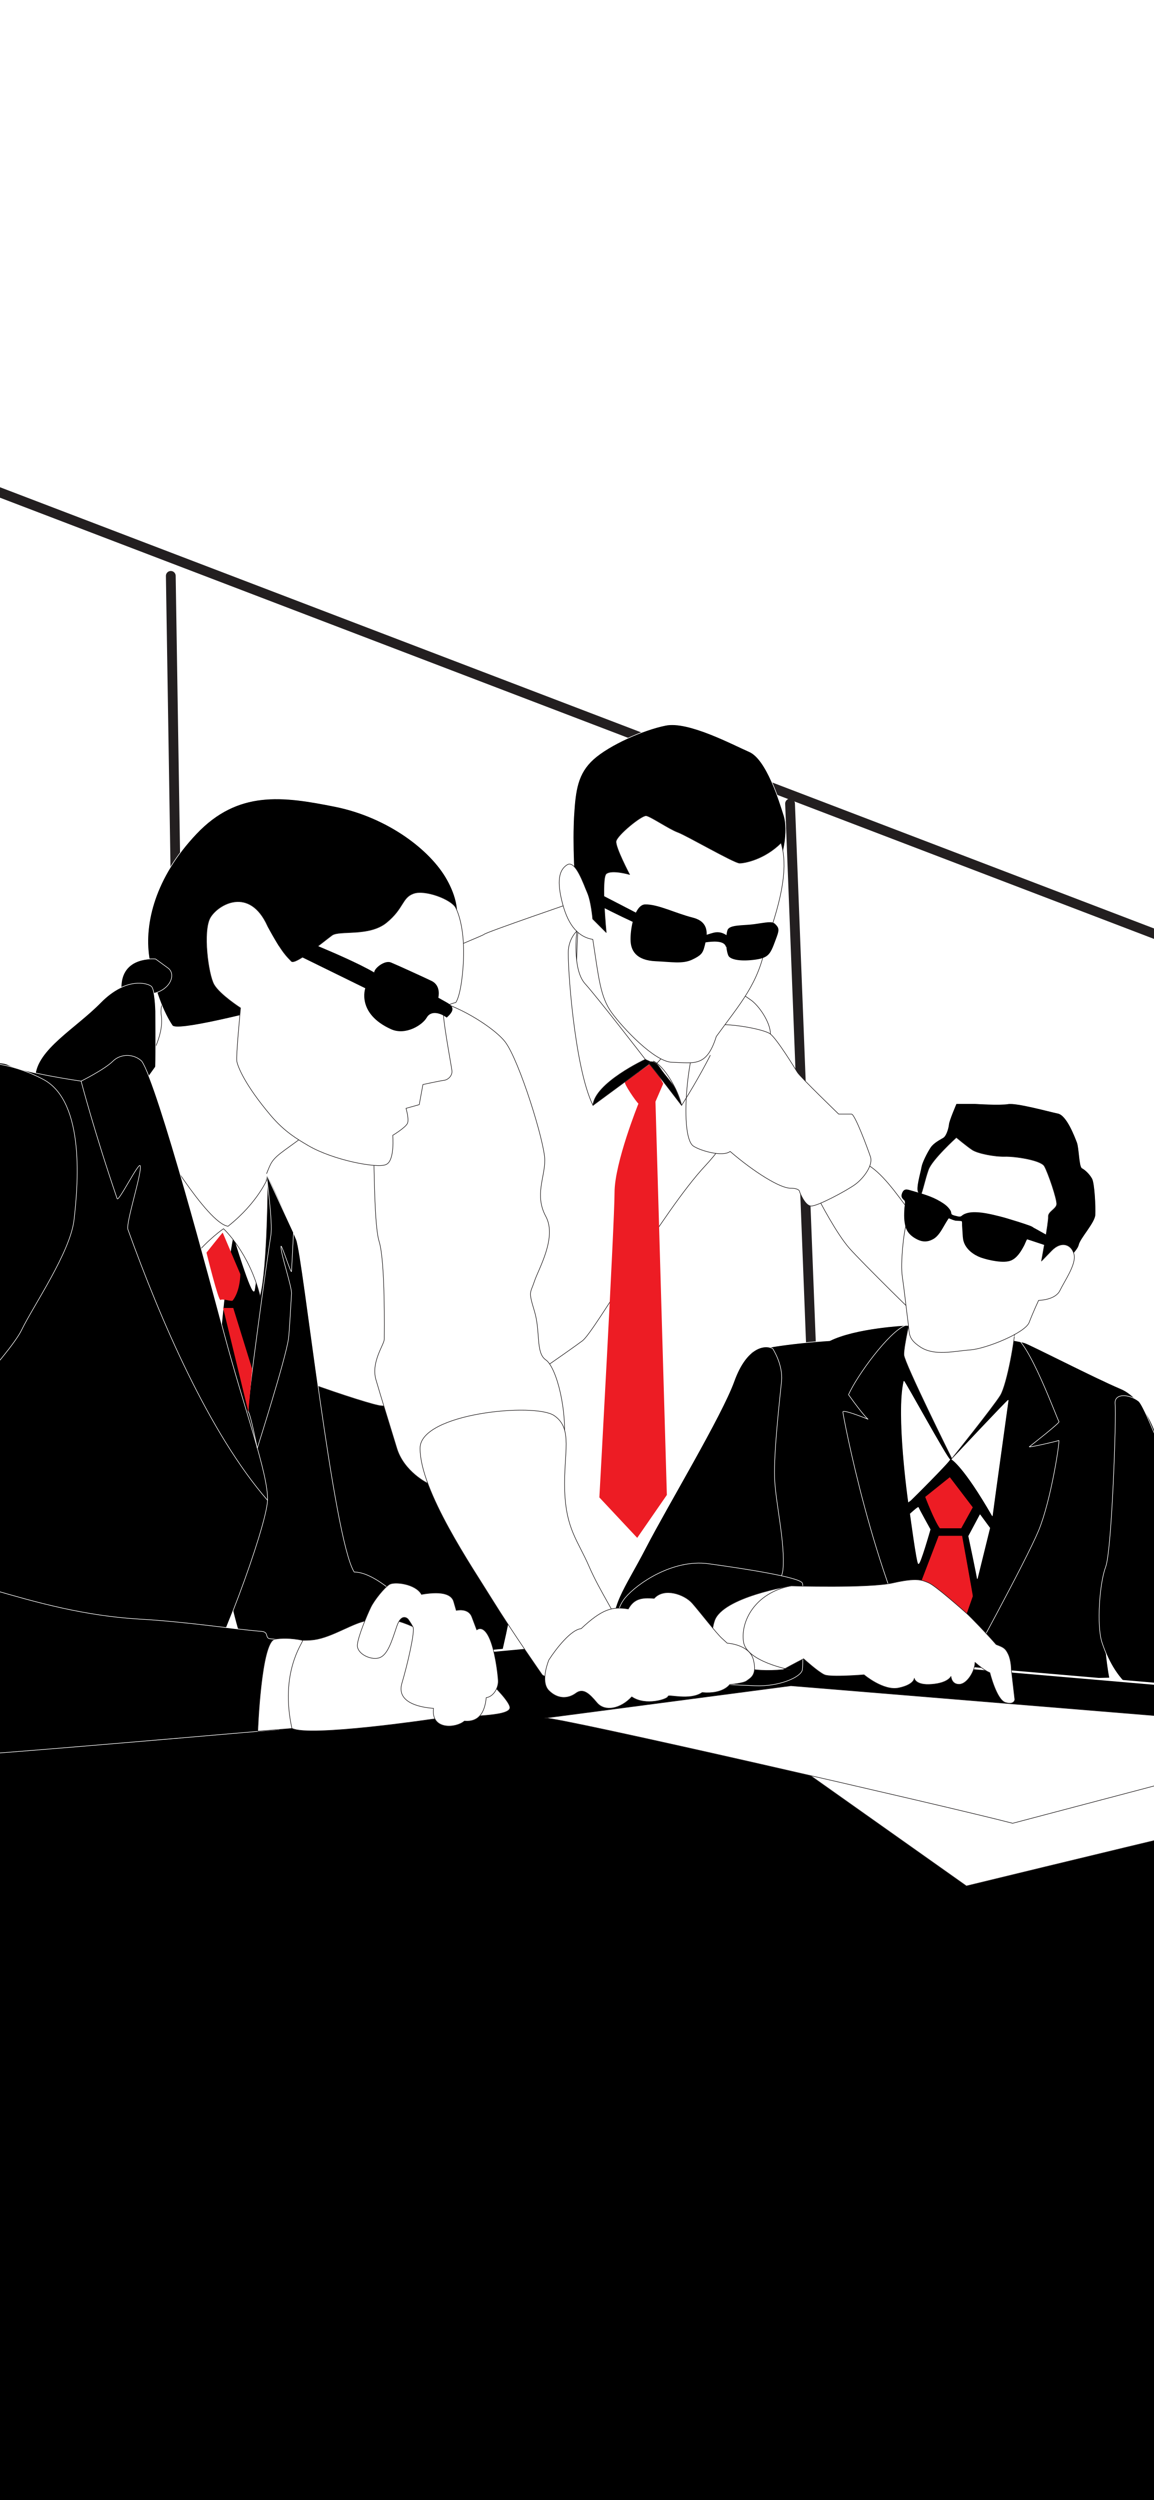<?xml version="1.0" encoding="utf-8"?>
<!-- Generator: Adobe Illustrator 24.0.0, SVG Export Plug-In . SVG Version: 6.00 Build 0)  -->
<svg version="1.1" id="Layer_1" xmlns="http://www.w3.org/2000/svg" xmlns:xlink="http://www.w3.org/1999/xlink" x="0px" y="0px"
	 viewBox="0 0 1125 2436" style="enable-background:new 0 0 1125 2436;" xml:space="preserve">
<rect x="0" y="0" width="1125" height="2436" fill="#333333" stroke="none"/>
<style type="text/css">
	.st0{clip-path:url(#SVGID_2_);}
	.st1{stroke:#231F20;stroke-width:9.363;stroke-linecap:round;stroke-linejoin:round;stroke-miterlimit:10;}
	.st2{fill:none;stroke:#231F20;stroke-width:9.531;stroke-linecap:round;stroke-linejoin:round;stroke-miterlimit:10;}
	.st3{stroke:#FFFFFF;stroke-width:0.577;stroke-linecap:round;stroke-linejoin:round;stroke-miterlimit:10;}
	.st4{fill:#FFFFFF;stroke:#231F20;stroke-width:0.577;stroke-linecap:round;stroke-linejoin:round;stroke-miterlimit:10;}
	.st5{fill:none;stroke:#FFFFFF;stroke-width:0.577;stroke-linecap:round;stroke-linejoin:round;stroke-miterlimit:10;}
	.st6{stroke:#FFFFFF;stroke-width:2.042;stroke-linecap:round;stroke-linejoin:round;stroke-miterlimit:10;}
	.st7{fill:#ED1C24;stroke:#ED1C24;stroke-width:0.577;stroke-linecap:round;stroke-linejoin:round;stroke-miterlimit:10;}
	.st8{fill:#FFFFFF;stroke:#FFFFFF;stroke-width:0.577;stroke-linecap:round;stroke-linejoin:round;stroke-miterlimit:10;}
	.st9{fill:none;stroke:#231F20;stroke-width:0.577;stroke-linecap:round;stroke-linejoin:round;stroke-miterlimit:10;}
	.st10{fill:#ED1C24;}
	.st11{stroke:#231F20;stroke-width:0.577;stroke-linecap:round;stroke-linejoin:round;stroke-miterlimit:10;}
</style>
<g>
	<defs>
		<rect id="SVGID_1_" width="1125" height="2436"/>
	</defs>
	<use xlink:href="#SVGID_1_"  style="overflow:visible;fill:#FFFFFF;"/>
	<clipPath id="SVGID_2_">
		<use xlink:href="#SVGID_1_"  style="overflow:visible;"/>
	</clipPath>
	<g class="st0">
		<polygon class="st1" points="1373.8,1004.8 1407.3,1781.1 2476,1841.1 2476,586 		"/>
		<g>
			<line class="st2" x1="1373.8" y1="1004.8" x2="-1364.3" y2="-41.5"/>
			<g>
				<line class="st2" x1="1443.2" y1="2003.4" x2="1373.8" y2="1004.8"/>
				<line class="st2" x1="815.4" y1="1950.5" x2="770.2" y2="783"/>
				<line class="st2" x1="187.6" y1="1897.6" x2="166.5" y2="561.1"/>
				<line class="st2" x1="-440.2" y1="1844.7" x2="-437.2" y2="339.3"/>
				<line class="st2" x1="-1068" y1="1791.8" x2="-1040.9" y2="117.4"/>
			</g>
		</g>
		<g>
			<path class="st3" d="M469,1686.8c0,0,32.1-107.6,32.1-144.3s9.6-140.8-3.9-166.1c-149.1-82.2-197.1-133.1-212.9-115.9
				c-15.9,17.2-41.5,173-38.3,194.1c3.2,21.1,74.6,244.6,87.5,250.1S469,1686.8,469,1686.8z"/>
			<path class="st4" d="M563.2,877.7c0,0-90.2,30.9-91.3,32.7c-1.2,1.7-116.1,45.7-130.6,70.5c-14.4,24.8-90.7,169.3-93.6,186.1
				c-2.9,16.8-16.2,141.6-13.3,150.8c2.9,9.2,127.2,52,137.6,52c10.4,0,80.9,12.7,98.2,2.9c17.3-9.8,85.5-57.2,97.7-66.4
				c12.1-9.2,78.1-126,119.6-170.4c44.1-47.2,63.6-116.9,63.6-128.4s-11.6-28.3-19.6-33.5C723.3,968.7,586.8,869.6,563.2,877.7z"/>
		</g>
		<g>
			<path class="st3" d="M882.6,1291.4c0,0-48.5,2.3-73.7,14.9c-42.5,2.7-72,8.2-75.7,10.7c-3.7,2.6-15.3,24.8-10,58.7
				c5.3,33.8,47.8,266.8,47.8,266.8l310.7-7.6c0,0-16.6-83.3,10.6-127.1c27.2-43.8,40.7-69,40-86.6c-0.7-17.6-15.1-57.8-39.7-68.1
				c-24.6-10.3-87-42.5-93.9-44.8C991.8,1306,904.5,1291.7,882.6,1291.4z"/>
			<path class="st4" d="M889,1275.7c0.3,0.8-8.3,36.2-7.8,44.5c0.6,8.3,46.7,101,46.7,101s40.6-50.6,47.3-61.5s15-58.7,13.9-64.5
				C988,1289.3,889,1275.7,889,1275.7z"/>
			<path class="st5" d="M882.6,1291.4c-16,6.2-47.3,49.1-55.4,67.5c14.5,20.3,19,23.9,19,23.9s-24.5-10-24.5-7.1
				c0,2.9,30,162.1,80.6,251.2"/>
		</g>
		<path class="st3" d="M1102.7,1645c-14.5-11.5-23-28.4-28.4-44.7c-5.4-16.3-2.4-58,3.6-73.7c6-15.7,10.5-146.9,9.2-158.4
			c-1.3-11.5,14.4-9.7,22.9-3s49,121.5,59.2,140.8c10.3,19.3,51.4,130.6,54.4,145.1S1102.7,1645,1102.7,1645z"/>
		<path class="st6" d="M-1120.5,1759.7c10.9-3.6,1730.7-163.3,1730.7-163.3l1905.7,163.3L606.6,2816.2L-1120.5,1759.7z"/>
		<path class="st5" d="M942.1,1626.9c0,0,58.1-105.9,70.4-135.6c12.3-29.7,21-88.5,19.7-87.8s-30.3,7.4-28.7,6.1
			s30.3-23.6,28.9-24.5c-1.4-1-29.9-80.6-45.1-83.8"/>
		<path class="st7" d="M915.3,1496.7h22.4c0,0,10.5,58,10.4,58.5c-0.1,0.5-27.6,78.5-27.6,78.5l-21.7-93.9L915.3,1496.7z"/>
		<path class="st8" d="M944.3,1496.7l11.1-20.8l9.5,12.9c0,0-12.3,50-12.2,49.5C953,1537.8,944.3,1496.7,944.3,1496.7z"/>
		<path class="st3" d="M753.2,1313.9c-7.3-4.1-25.4-1.9-37.6,31.9s-64.8,121-86.1,162.2c-21.3,41.2-36.3,57.5-30.4,86.5
			c5.9,29,4.1,46.7,48.1,44c44-2.7,113.8-83,116.1-109.3c2.3-26.3-7.3-64.8-8.2-89.5c-0.9-24.7,5.3-78.9,6.8-93.9
			C763.5,1329.3,753.2,1313.9,753.2,1313.9z"/>
		<g>
			<path class="st3" d="M609.4,1556.9c11.7-14.1,46.7-38,81.2-33.3c34.5,4.7,89.3,13.2,91.6,18.9s0.9,77.2,0,84.3
				c-0.9,7.1-22.3,16.8-46.5,15.7s-85-3.9-104.5-3.7S587.7,1583.2,609.4,1556.9z"/>
		</g>
		<g>
			<path class="st4" d="M770.9,1545.2c0,0-66.4,10.8-74.3,33.9c-7.9,23.1,4.3,53.6,66.9,47.7c10.6-5.9,19.9-10.6,19.9-10.6
				s14.2,12.9,20.3,15.6c6.1,2.7,38.6,0,38.6,0s19,16.1,34,12.8c15-3.2,15-9.4,15-9.4s1.1,7.2,17,5.9c15.9-1.2,18.8-7.7,18.8-7.7
				s0.4,7.9,8.1,7.7c7.7-0.2,15.3-13.1,15.3-21.4c9.4,8.3,14.5,10.1,14.5,10.1s6.5,26.3,15.1,29c8.7,2.7,9.2-2.8,9.2-2.8l-3.4-29.4
				c0,0-0.1-8.8-2.9-14.7c-2.8-5.9-4.5-6.8-11.9-9.6c-9-10.4-24.8-26.8-29-30.5c-4.2-3.7-30.1-26.7-36.7-29.5
				c-6.6-2.8-11.5-5.3-35,0S770.9,1545.2,770.9,1545.2z"/>
			<path class="st9" d="M770.2,1626.9c0,0-42.6-7.9-45.4-27.3c-2.9-19.4,10.8-47.5,46.2-54.4"/>
		</g>
		<g>
			<path class="st4" d="M794.7,1161.8c4.6,9.3,21,40.4,33.4,54.5c12.4,14,69,69.6,75.5,75.5c6.5,5.9,32.7,28.8,45.8,14
				c13-14.6,13.5-27-4.3-48c-17.8-21-46.9-62.1-62-82.6c-15.1-20.5-29.3-39.2-45.6-44.1S787.8,1147.8,794.7,1161.8z"/>
			<path class="st4" d="M676,1116.7c7.2,4.8,28.8,10.7,35.8,5.2c23.9,20.6,48.9,35.8,58.6,35.8s9.2,3.8,9.2,3.8s4.9,13,10.9,13.6
				c6,0.5,35.3-15.2,43.4-21.2c8.1-6,17.4-18.6,14.7-26.7c-2.7-8.1-15.2-41.7-18.5-41.7s-12.5,0-12.5,0s-37.5-36.2-40.2-40.6
				s-20-32.7-26.6-37.6s-48.9-12.8-64.1-7C671.7,1006.3,660.8,1106.6,676,1116.7z"/>
		</g>
		<g>
			<path class="st4" d="M417,1445.3c0,0-9.5-24.2,24.1-30.3s96.1-24.2,108.2,0c5-40.4-7.1-83.1-17.2-90s-5-27.5-11.1-47.5
				c-6.1-20-4-17,0-29.1c4-12.1,22.2-42.6,11.1-63.2c-11.1-20.6-1-37.5-1-54.8c0-17.3-24.8-97-38.6-115.2
				c-13.9-18.2-73.4-52.5-88.6-37.4s-44.4,86.6-41.4,108.9c3,22.3,1,103.4,7.1,122.9s5,90.2,5,95.3s-13.1,22.2-8.1,39.4
				c5,17.2,13.3,43.6,20.3,66.7S417,1445.3,417,1445.3z"/>
			<path class="st4" d="M409.5,1411.1c0,41.5,50.7,115.6,70.5,147.7c19.9,32.1,48.7,73.2,48.7,73.2s30.1,17.8,52.6,4.4
				c22.4-13.5,37.2-18.3,28.9-39.9c-8.3-21.6-25-45-35.9-70.2s-22.6-36.6-23.8-73.9c-1.2-37.3,8.4-60.3-10.2-73.1
				C521.7,1366.4,409.5,1376.9,409.5,1411.1z"/>
			<path class="st4" d="M535.1,1617.3c7.1-11.1,21.8-29.7,31.4-30.4c20.5-19.2,30.4-21.8,46-19.2c5.3-9.6,12.4-11.5,25.2-10.3
				c9.6-10.9,29.5-4.1,37.2,4.7c7.7,8.8,23.7,29.6,28.9,34.2c5.1,4.7,5.1,4.7,5.1,4.7s21.8,1.1,25.6,16.3
				c3.8,15.2-3.2,17.7-6.4,20.3s-16.7,3.7-16.7,3.7s-6.4,9.7-26.9,7.8c-12.2,8.3-33.3,1.3-33.3,3.8c0,2.6-21.8,9.7-35.3,0.4
				c-10.9,11.8-26.3,14.9-34,5.7c-7.7-9.2-13.5-14.4-20.5-9.2s-17.3,6.4-26.3-2.6C526.2,1638.2,535.1,1617.3,535.1,1617.3z"/>
		</g>
		<g>
			<g>
				<path class="st4" d="M567.1,871.7c-2.6,13-5.7,55.7-4.7,76s37,90.1,55.7,96.3c18.7,6.2,34.4-24.5,38-29.7
					c3.6-5.2,5.7-75.5-6.2-86.5C637.9,917,567.1,871.7,567.1,871.7z"/>
				<g>
					<path class="st3" d="M754.8,850.6c9.4-12.5,13.9-41.9,9.5-55.8c-4.4-13.9-16.9-55-33.8-62.4s-59.5-30.1-81.5-25.7
						s-55,19.1-70.5,33c-15.4,13.9-17.6,30.1-19.1,55c-1.5,25,0,69.7,3.7,83s25,40.1,30.8,41.3C599.9,920.3,754.8,850.6,754.8,850.6
						z"/>
					<path class="st4" d="M655,1035c22,0.6,33.8,5,43.3-25.1c22.8-31.6,41.8-51.7,48.4-90.8c16.9-46.5,21.3-75.8,14.7-97.8
						C745.3,837.3,726.2,841,721,841c-5.1,0-52.1-27.2-60.2-30.1c-8.1-2.9-26.4-15.4-30.8-16.1s-28.6,19.1-29.4,25
						c-0.7,5.9,13.2,32.3,13.2,32.3s-17.6-5.1-22.8-0.7c-5.1,4.4,0,57.2,0,57.2l-13.2-13.2c0,0-1.5-17.1-5.1-25.4
						c-3.7-8.3-11.7-32.5-19.8-27.4c-8.1,5.1-10.3,16.1-4.4,38.2s16.1,32.3,29.4,34.5c5.9,38.2,7.3,55.8,18.3,71.2
						C607.3,1001.8,638.1,1034.5,655,1035z"/>
				</g>
				<g>
					<path d="M755.8,900.4c-3.2-3.2-8.5-1.6-20.9,0.1c-10.5,1.4-23.9,0.3-25.7,5.8c-0.5,1.5-0.8,3.2-1,4.9c-3-2.1-7.3-3.8-12.7-2.4
						c-2.2,0.6-4.5,1.3-6.6,2c0.3-7.5-2.6-14-13.7-16.8c-17-4.3-33.8-13.1-46.3-12.8c-3.8,0.1-6.7,3.4-9,8
						c-16.4-8.6-49.7-25.6-49.7-25.6s3.8,8.5,4.8,13.4c11.3,6.7,29.7,15.6,41.8,21.2c-1.5,6.1-2.2,12.6-2.1,17.5
						c0.1,10.1,5,20.1,24.9,20.9c14.8,0.6,25.5,2.8,34.8-1.4c9.3-4.3,10.7-6.8,12.2-12.2c0.4-1.6,0.9-3.2,1.2-4.8
						c6.5-1,18.3-2.1,19.9,4.3c0.2,0,0.3,0,0.4,0c0.4,3.9,1.2,7.1,2,8.7c1.8,3.6,10.8,5.6,24,4.1c15.1-1.7,16.7-5.1,21.8-18.9
						C759.6,906.6,760.2,904.8,755.8,900.4z"/>
				</g>
			</g>
			<path class="st4" d="M629.1,1032.2c0,0-40.6,21.5-51,44.9c-18.5-37.5-25.2-140.2-24-151.9c1.2-11.7,8.2-18,8.2-18s-4.7,37,8,51.2
				C583,972.5,629.1,1032.2,629.1,1032.2z"/>
			<path class="st9" d="M637,1033.9c10.7,4.8,24.3,28.4,27.5,43.1c16.8-26.4,27.9-48.7,27.9-48.7"/>
			<path class="st10" d="M622.4,1075.3c-1.8-1.2-14.9-20-13.1-21.3c1.8-1.2,26-18.5,26-18.5l11.3,20.3l-7.6,17.6l11.1,383.2
				l-28.9,41.8l-36.9-39.4c0,0,14.8-268.2,14.8-297.1S622.4,1075.3,622.4,1075.3z"/>
			<path class="st11" d="M578,1077.1l57.2-42.1l-6.2-2.8C629.1,1032.2,579.9,1055,578,1077.1z"/>
			<path class="st11" d="M664.5,1077.1"/>
			<path class="st11" d="M664.5,1077.1c0,0-29.9-39.2-31.6-40.5s4.2-5.4,10,3.3c5.8,8.7,13.8,16.8,16,21.9
				S664.5,1077.1,664.5,1077.1z"/>
		</g>
		<path class="st4" d="M260.8,1223.3c7.1-30.4-5.8-68-1.1-79.3c4.6-11.3,4.8-13.9,18.1-23.6c13.3-9.8,36.1-24.2,34.5-38.1
			c-1.5-13.9-68.6-157.7-81.4-161.8c-12.9-4.1-42.3,2.1-46.4,11.9c-4.1,9.8-30.4,35.6-27.3,56.7c3.1,21.1-12.4,44.3-18,53.6
			c-5.7,9.3,0,51.5,0,51.5s101.9,285.1,102.9,281.5C243.1,1372,248.3,1276.5,260.8,1223.3z"/>
		<path class="st3" d="M386.8,1554.5c0,0-23.3-22.8-41.5-22.8c-20.5-32.6-49.9-308.6-56.4-324c-6.5-15.4-26.7-61.9-29.3-63.8
			c-0.8-0.6-24.2,16.9-32.2,59.6c-16.7,90-22.5,252.2-17.8,280.6c7,42,20,101.2,26.6,116.1c6.5,14.9,60.1,60.6,94.2,58.7
			C364.5,1657.1,386.8,1554.5,386.8,1554.5z"/>
		<path class="st3" d="M442.1,906.5c1.9-2.3,10.3-20-6.1-49.4c-16.3-29.4-58.5-61.1-109.4-71.3s-94.7-16.3-135.3,26.6
			c-40.6,42.9-50.8,87.6-46.1,119.8c4.7,32.2,14.9,55.5,22.8,67.1c7.9,11.7,264.3-63.9,264.3-63.9L442.1,906.5z"/>
		<path class="st4" d="M300.5,1116.2c-10.3-6.1-22.9-13.2-36.6-29.4c-25.2-29.8-32-47.4-33-52.6c-1-5.2,3.6-52.1,3.6-52.1
			s-20.1-12.9-25.8-22.7c-5.7-9.8-11.3-52.6-3.6-65.5c7.7-12.9,38.2-30.4,55.7,8.2c14.9,27.8,19.6,30.4,23.2,34.5
			s32.5-20.1,39.7-25.3c7.2-5.2,36.1,1.5,53.1-12.4c17-13.9,14.9-24.2,26.3-28.3c11.3-4.1,37.1,5.7,41.2,13.9
			c4.1,8.2,9.3,26.8,7.2,56.7c-2.1,29.9-7.2,35.6-7.2,35.6s-9.8,2.1-11.9,6.2s7.7,55.7,8.2,60.3c0.5,4.6-3.6,8.8-7.7,9.3
			c-4.1,0.5-20.6,4.1-20.6,4.1l-3.6,19.6l-12.9,3.6c0,0,3.1,10.3,1.5,14.4c-1.5,4.1-14.4,11.9-14.4,11.9s2.1,24.2-6.2,28.3
			C368.5,1138.9,324.4,1130.3,300.5,1116.2z"/>
		<path class="st3" d="M151.7,934.4c0,0-34-3.7-33.6,28.4c39.1,18.3,57.8-10.7,45.7-19.6C151.7,934.4,151.7,934.4,151.7,934.4z"/>
		<path class="st3" d="M151.7,985.2c0,0-0.5-21-4.2-24.2s-24.7-9.3-49.4,15.8c-24.7,25.2-62.5,45.7-63.9,72.2
			c-1.4,26.6,34,75,50.3,66.7s66.7-62,67.1-76.4S151.7,985.2,151.7,985.2z"/>
		<path d="M381.2,1002.8c14.2,6.4,30.7-4.1,34.8-11.3c4.1-7.2,13.3-4.6,19.5,0c6.7-6.1,8.2-10.2,0-14.8c-8.2-4.6-8.2-4.6-8.2-4.6
			s3.1-11.8-6.7-16.4c-9.7-4.6-33.3-15.4-39.4-17.9c-6.1-2.6-16.4,5.6-16.4,9.7c-29.7-17.4-104-45.2-104-45.2l11.1,19.3l84.2,41.3
			C356.1,962.9,347.4,987.5,381.2,1002.8z"/>
		<path class="st8" d="M151.7,1039.3l72.8,129.6c0,0-27.7,50-28.8,46.2c-1-3.8-51.6-165.2-51.6-165.2L151.7,1039.3z"/>
		<path class="st8" d="M227.5,1203.5c0,0,18.2,60.6,20.4,54.1s11.8-113.7,11.8-113.7l-35.1,25L227.5,1203.5z"/>
		<g>
			<path class="st4" d="M151.9,1107.3c0,0,49.7,84.5,70.4,87.5c29.6-23.4,38.9-47.5,38.9-47.5s-0.2,89.2-7.6,115.8
				c-10.5-42.9-35.7-65.9-35.7-65.9s-14.3,9.6-29.7,28S151.9,1107.3,151.9,1107.3z"/>
			<path class="st3" d="M186.7,1655c24.7-34.4,73.2-167.6,74.1-193.2c0.9-25.6-22.9-89.2-42.7-163.9c-11.3-42.6-64-241-79.9-263.9
				c-7.1-7.1-20.3-7.9-28.2,0s-30.9,19.4-30.9,19.4s-55.2-7.8-71.7-16.1c-11.7-5.9-76.5,2.9-91.4,18.8s-73.2,97-77.6,152.6
				s11.5,373.1,22.1,412.8s16.8,95.4,16.8,95.4l298.7-23.6L186.7,1655z"/>
			<path class="st3" d="M79.1,1053.5c0,0,12.6,48.6,35.1,114.4c1.3,3.8,21.1-36.1,22.5-32.1c2.1,6-14.2,55.9-12,62.1
				c32.1,89.1,79.3,198.5,136.1,263.9"/>
			<path class="st3" d="M286.1,1201c0,0-0.8,17.3-1.9,37.7c-0.2,3.7-10.1-28-10.3-24.2c-0.4,6.7,10.8,39.6,10.3,46
				c-0.8,12.4-2.1,38.1-3,44c-2.8,19.9-30.4,106.6-30.4,106.6s-6.6-33.8-8.8-35.5s19.8-158.8,22-171.6c2.2-12.8-4.4-60.1-4.4-60.1
				L286.1,1201z"/>
			<path class="st10" d="M217.1,1201c-0.8,0.6-15.8,19.5-15.8,19.5s11.7,47.7,13.7,46.1c2.1-1.6,10.9,1.9,11.9,0.5
				c7.4-9.5,7.4-25.6,7.4-25.6L217.1,1201z"/>
		</g>
		<path class="st10" d="M217.5,1274.4c1.2,0,9.9,0,9.9,0l18.5,59.7l-3.8,41.5L217.5,1274.4z"/>
		<path class="st3" d="M-184.6,1569.4c1.7-2.2,90-104.1,94.4-120.8c4.4-16.8,1.8-24.7,11.5-35.3c9.7-10.6,88.2-93.5,99.7-117.3
			s47.6-75.9,51.2-107.6s11.5-114.7-30-136.7s-101.7-27.8-142.3,17.2s-93.2,101-100.3,115.1c-7.1,14.1-13.2,35.3-20.3,50.3
			c-7.1,15-115.5,163.2-122.6,185.2s-47.8,115-56.5,142.6c-8.7,27.6-14,70.8,0.1,80.5C-385.7,1652.3-204.8,1594.7-184.6,1569.4z"/>
		<g>
			<path class="st3" d="M1035.3,1234.8c0.7-3.9,15.2-15.2,16.6-21.7c1.4-6.5,15.9-21.7,16.2-29.5c0.4-7.8-0.7-30.7-3.2-35.3
				c-2.5-4.6-7.1-8.8-9.9-10.2c-2.8-1.4-2.8-19.8-4.9-25.1c-2.1-5.3-9.9-26.5-18.7-28.3c-8.8-1.8-40.3-10.6-48.7-9.2
				c-8.5,1.4-32.1-0.2-32.1-0.2h-18.4c0,0-7.1,16.4-7.4,20.3c-0.4,3.9-2.5,10.9-5.3,12.7c-2.8,1.8-9.5,4.9-12.7,9.9
				c-3.2,4.9-8.1,14.5-8.8,19.1c-0.7,4.6-5.7,20.8-3.2,24.4s4.9,23,4.9,23l113.7,65L1035.3,1234.8z"/>
			<path class="st4" d="M897.3,1312.5c13.8,9,32.8,3.9,48.4,2.8s53.7-16.6,57.6-26.8c3.9-10.2,9.2-21.5,9.2-21.5s16.2-0.1,20.8-9.6
				c4.6-9.5,15.9-25.4,13.8-35c-2.1-9.5-12-14.1-21.9-3.9c-9.9,10.2-9.9,10.2-9.9,10.2s7.1-38.1,6.7-43.1s7.4-7.4,8.1-12
				c0.7-4.6-8.5-31.4-12-37.4c-3.5-6-29-9.7-38.5-9.4c-9.5,0.3-26.5-2.9-31.8-6.5c-5.3-3.5-15.5-12-15.5-12s-23.7,21.5-27.2,31.4
				c-3.5,9.9-5.7,21.5-7.8,25.4s-9.5,15.9-13.1,25.4c-3.5,9.5-6.4,41-4.6,53s4.2,34.3,5.7,45.2S884.9,1304.3,897.3,1312.5z"/>
		</g>
		<g>
			<g>
				<g>
					<g>
						<path d="M1008.7,1201.5c0.9-5.5-2-6.3-6.8-8c-6.9-2.4-13.8-4.5-20.8-6.6c-6.9-2-19.2-5.1-26.4-5.6c-5.2-0.4-11.2-0.5-15.8,2.3
							c-1.2,0.7-1.5,1.4-2.7,1.7c-1.3,0.3-3.1-0.3-4.3-0.6c-0.9-0.2-3.6-0.8-4.2-1.7c-0.4-0.6-0.4-2.3-0.9-3.2
							c-2.6-4.5-6.5-7-10-9.1c-8.9-5.3-16.8-7.3-28.4-10.7c-4.1-1.2-7.2-2.4-9.1,2.8c-0.9,2.6-0.5,4,1.4,6c0.9,0.9,1.1,0.7,1.4,1.9
							c0.4,1.7-0.3,4.7-0.4,6.4c-0.4,6.3-0.6,12.9,1.3,18.9c2.1,6.5,7.7,10,11.7,11.9c4.6,2.2,9.6,2.5,14.9-0.5
							c5.1-2.8,8-8.3,11.4-14.1c0.8-1.4,1.7-2.9,2.6-4.3c1.4-2.2,1.1-2.2,3.2-1.2c1.3,0.6,2.9,1.1,4.4,1.5c0.8,0.2,5.9,0.2,6.3,0.6
							c0.6,0.6,0.3,3.5,0.4,4.4c0.1,1.9,0.3,3.9,0.4,5.8c0.2,3.2,0.2,6.7,1.2,9.8c2.4,7.5,9.6,12.8,16.7,15.4
							c7.1,2.5,22.4,6,29.6,2.8c5.9-2.6,9.7-9,12.6-14.5c1.3-2.4,2.5-7.1,5-8.1c1.3-0.5,2.5,0.2,3.7-0.9
							C1008.2,1203.9,1008.5,1202.6,1008.7,1201.5z"/>
					</g>
				</g>
			</g>
		</g>
		<path d="M1000.1,1207.1c0.5,0.2,27.6,9.1,27.6,9.1s3.5-5.6,7.3-5.5c-18.7-9-26.6-14.7-28.2-14.7S1000.1,1207.1,1000.1,1207.1z"/>
		<path class="st8" d="M881.2,1345.8c0.3-1.1,42.6,76.1,44.7,76.1s-40.1,42.1-40.2,41.8S873.6,1378.1,881.2,1345.8z"/>
		<path class="st8" d="M927.9,1421.9c0,0,55.1-58.7,55-57.6s-13.8,99.1-15.5,112.6C939.5,1428.4,927.9,1421.9,927.9,1421.9z"/>
		<path class="st7" d="M925.9,1439.7l-23.6,18.9c0,0,8.8,23.1,14.1,30.2c19.1,0,20.5,0,20.5,0l11.1-20.1L925.9,1439.7z"/>
		<path class="st8" d="M887.4,1475c0,0,7.8-7.1,7.9-6.2c0.1,0.9,11.5,21.4,11.5,21.4s-9.9,34.8-11.5,33.3
			C893.7,1522.1,887.4,1475,887.4,1475z"/>
		<g>
			<path class="st4" d="M497.1,1663.8c0-9.7-49.4-55.6-82.9-73.2c-33.5-17.6-43.2-13.2-56.4-11.5c-13.2,1.8-33.5,15.9-51.2,18.5
				c-5.3,0.8-13.3,0.8-24.6,0.2c-4.9,23.5-12.1,63.7-9.9,87.2c5.3-0.4,9.6-0.8,12.5-1c16.8,8.8,135.8-8.8,135.8-8.8
				C449.1,1671.4,497.1,1673.5,497.1,1663.8z"/>
			<path class="st3" d="M282,1597.9c-5.3-0.3-11.2-0.6-18-1.1c-6.5-0.4-1.1-6.7-9.2-7.3c-26.3-2-72-9.3-118.2-11.9
				c-107.6-6.2-184.6-51.1-294.8-63.7c-194-22.1-244.3,108.5-241.7,128.8c2.6,20.3,39.7,75.9,124.4,80.3
				c79.7,4.2,461.4-30.8,547.6-37.8C269.9,1661.6,277.1,1621.3,282,1597.9z"/>
			<path class="st4" d="M295.1,1598.3c0,2.6-22.5,31.1-10.5,85.8c-20.3,1.6-33.3,2.7-33.3,2.7s3.2-87.6,16.8-89.7
				C281.6,1594.9,295.1,1598.3,295.1,1598.3z"/>
		</g>
		<path class="st4" d="M397.8,1577.6c0,0-6.3-7-11.1,7.3c-4.8,14.3-8.9,28.2-17.4,30.5s-21.6-4.4-20.9-12.7
			c0.6-8.2,9.5-29.2,13-36.5c3.5-7.3,13.6-19.7,18.4-22.5c4.8-2.9,25.4-0.6,31.1,9.8c16.5-2.9,28.9-1.6,31.4,7
			c2.5,8.6,2.5,8.6,2.5,8.6s11.7-2.9,15.2,6.3c3.5,9.2,4.8,12.7,4.8,12.7s5.7-5.4,11.7,6.7c6,12.1,8.9,36.2,9.2,42.8
			c0.3,6.7-4.4,15.5-11.7,16.5c-2.2,23.2-15.2,23.2-21.3,22.8c-7.9,7-32.7,9.2-30.1-12.4c-14.9-1-36.2-6.3-30.8-24.4
			c5.4-18.1,13-50.8,10.8-54.9S397.8,1577.6,397.8,1577.6z"/>
		<path class="st4" d="M721.9,1681.8l220.2,155.8c0,0,493.7-120.2,487.8-114.3c-5.9,5.9-448.8-41.5-448.8-41.5H721.9z"/>
		<path class="st4" d="M531.1,1674c9.7-1.9,395.7,86.7,456.1,102.5c336.3-88.7,336.3-88.7,336.3-88.7L771,1642.5L531.1,1674z"/>
		<polygon class="st8" points="606.6,2933.5 606.6,2816.2 2515.9,1759.7 2515.9,1841.1 		"/>
		<polygon class="st8" points="-1120.5,1759.7 -1120.5,1802.3 606.6,2933.5 606.6,2816.2 		"/>
	</g>
</g>
</svg>

